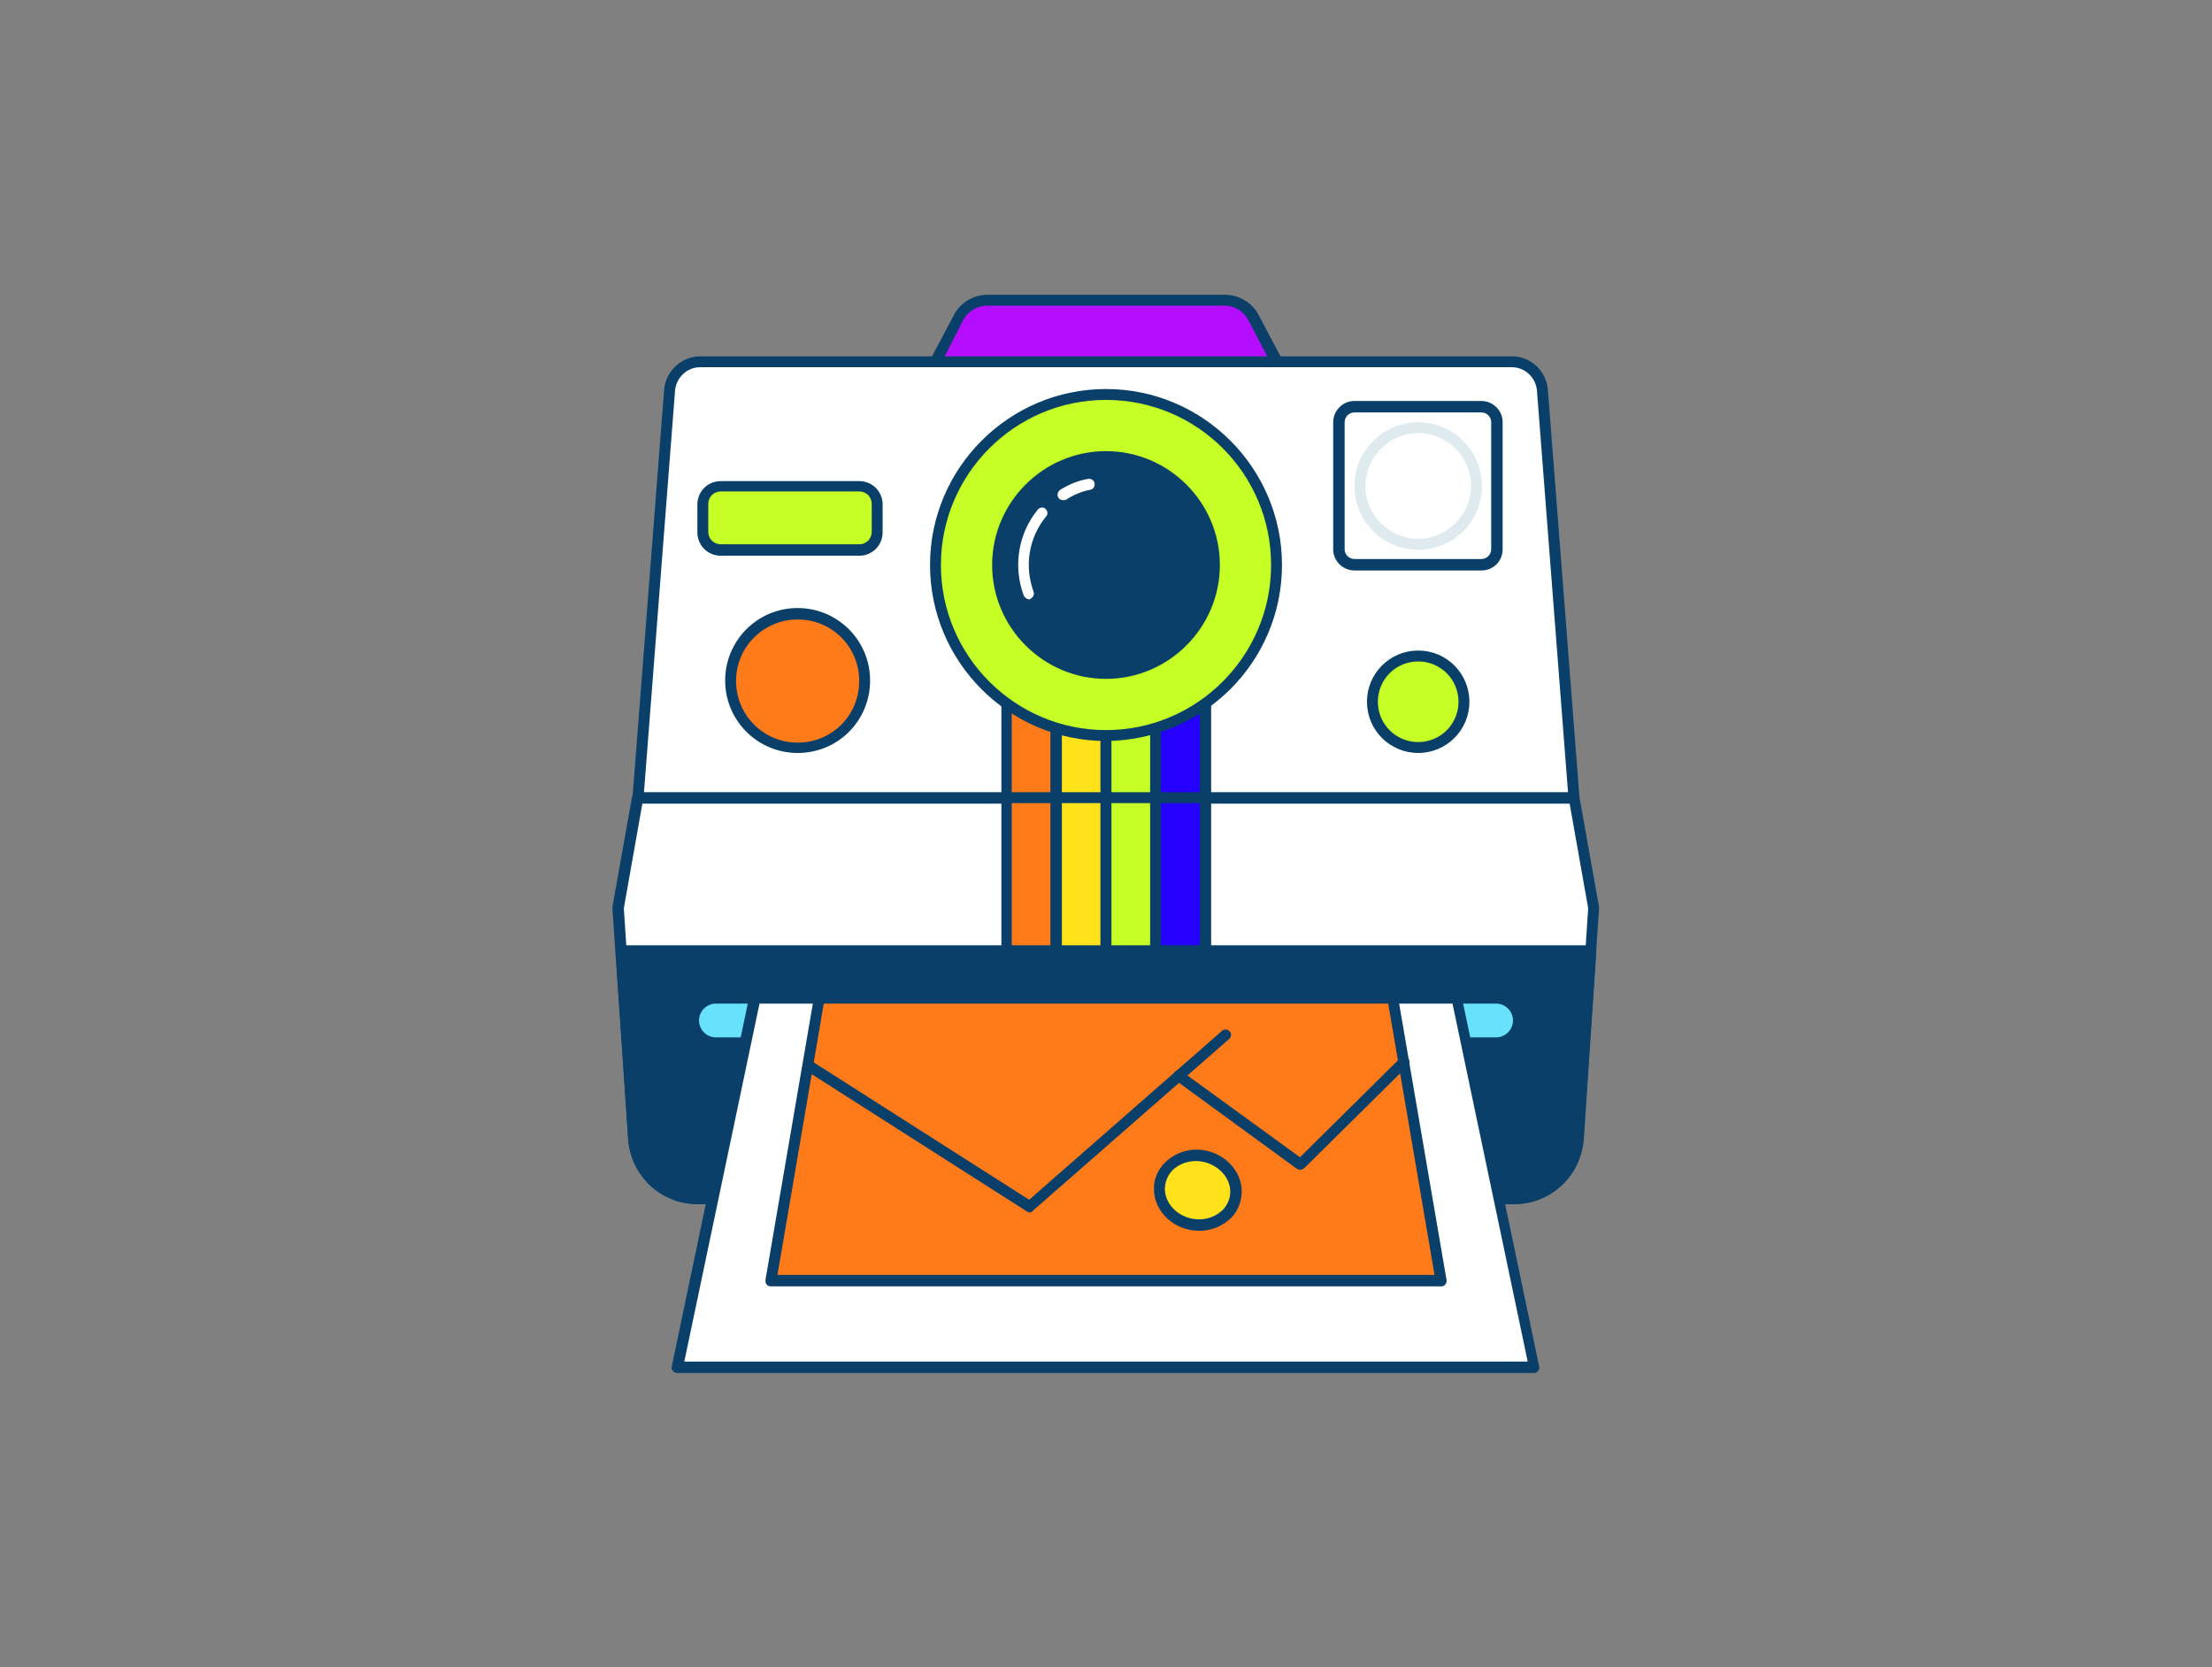<?xml version="1.0" encoding="utf-8"?>
<!-- Generator: Adobe Illustrator 21.1.0, SVG Export Plug-In . SVG Version: 6.00 Build 0)  -->
<svg version="1.1" id="Capa_1" xmlns="http://www.w3.org/2000/svg" xmlns:xlink="http://www.w3.org/1999/xlink" x="0px" y="0px"
	 viewBox="0 0 406 306" style="enable-background:new 0 0 406 306;" xml:space="preserve">
<rect x="0" y="0" width="406" height="306" fill="#808080" stroke="none"/>
<style type="text/css">
	.st0{fill:#FFFFFF;}
	.st1{fill:#093F68;}
	.st2{fill:#68E1FD;}
	.st3{fill:#DFEAEF;}
	.st4{fill:#C5FF26;}
	.st5{fill:#FF7A19;}
	.st6{fill:#B50DFF;}
	.st7{fill:#FFE219;}
	.st8{fill:#2500FF;}
</style>
<g id="_209_polaroid_outline">
	<path class="st0" d="M128.5,66.4h149c2.9,0,5.4,2.3,5.6,5.2l5.8,74.8H117.1l5.8-74.8C123.1,68.7,125.6,66.4,128.5,66.4z"/>
	<path class="st1" d="M288.9,147.4H117.1c-0.3,0-0.5-0.1-0.7-0.3c-0.2-0.2-0.3-0.5-0.3-0.8l5.8-74.8c0.3-3.4,3.2-6.1,6.6-6.1h149
		c3.5,0,6.3,2.7,6.6,6.1l5.8,74.8c0,0.3-0.1,0.6-0.3,0.8C289.5,147.3,289.2,147.4,288.9,147.4z M118.2,145.4h169.6l-5.7-73.7
		c-0.2-2.4-2.2-4.3-4.6-4.3h-149c-2.4,0-4.4,1.9-4.6,4.3L118.2,145.4z"/>
	<path class="st0" d="M292.5,166.6l-0.5,7.9l-2.3,34.5c-0.4,6.2-5.5,11-11.7,11H128c-6.2,0-11.3-4.8-11.7-10.9l-2.3-34.5l-0.5-7.9
		l3.6-20.2h171.9L292.5,166.6z"/>
	<path class="st1" d="M278,221H128c-6.7,0-12.2-5.2-12.7-11.9l-2.9-42.4c0-0.1,0-0.2,0-0.2l3.6-20.2c0.1-0.5,0.5-0.8,1-0.8h171.9
		c0.5,0,0.9,0.3,1,0.8l3.6,20.2c0,0.1,0,0.2,0,0.2l-2.9,42.4C290.2,215.8,284.6,221,278,221z M114.5,166.7l2.8,42.3
		c0.4,5.6,5,10,10.7,10H278c5.6,0,10.3-4.4,10.7-10l2.8-42.3l-3.4-19.2H117.9L114.5,166.7z"/>
	<path class="st1" d="M292,174.5l-2.3,34.5c-0.4,6.2-5.5,11-11.7,11H128c-6.2,0-11.3-4.8-11.7-10.9l-2.3-34.5L292,174.5z"/>
	<path class="st1" d="M278,221H128c-6.7,0-12.2-5.2-12.7-11.9l-2.3-34.5c0-0.3,0.1-0.6,0.3-0.8c0.2-0.2,0.5-0.3,0.7-0.3H292
		c0.3,0,0.5,0.1,0.7,0.3c0.2,0.2,0.3,0.5,0.3,0.8l-2.3,34.5C290.2,215.8,284.6,221,278,221z M115.1,175.5l2.3,33.4
		c0.4,5.6,5,10,10.7,10H278c5.6,0,10.3-4.4,10.7-10l2.3-33.4L115.1,175.5z"/>
	<path class="st2" d="M131.4,183.2h143.2c2.3,0,4.1,1.8,4.1,4.1l0,0c0,2.3-1.8,4.1-4.1,4.1H131.4c-2.3,0-4.1-1.8-4.1-4.1l0,0
		C127.3,185,129.1,183.2,131.4,183.2z"/>
	<path class="st1" d="M274.6,192.4H131.4c-2.8,0-5.1-2.3-5.1-5.1s2.3-5.1,5.1-5.1c0,0,0,0,0,0h143.2c2.8,0,5.1,2.3,5.1,5.1
		C279.8,190.1,277.5,192.4,274.6,192.4C274.6,192.4,274.6,192.4,274.6,192.4z M131.4,184.2c-1.7,0-3.1,1.4-3.1,3.1
		c0,1.7,1.4,3.1,3.1,3.1c0,0,0,0,0,0h143.2c1.7,0,3.1-1.4,3.1-3.1c0-1.7-1.4-3.1-3.1-3.1c0,0,0,0,0,0H131.4z"/>
	<path class="st0" d="M248.6,74.7H272c1.6,0,2.9,1.3,2.9,2.9v23.4c0,1.6-1.3,2.9-2.9,2.9h-23.4c-1.6,0-2.9-1.3-2.9-2.9V77.5
		C245.8,75.9,247,74.7,248.6,74.7z"/>
	<path class="st1" d="M271.9,104.7h-23.3c-2.1,0-3.9-1.7-3.9-3.9V77.5c0-2.1,1.7-3.9,3.9-3.9h23.3c2.1,0,3.9,1.7,3.9,3.9v23.3
		C275.8,103,274.1,104.7,271.9,104.7z M248.6,75.7c-1,0-1.8,0.8-1.8,1.8v23.3c0,1,0.8,1.8,1.8,1.8h23.3c1,0,1.8-0.8,1.8-1.8V77.5
		c0-1-0.8-1.8-1.8-1.8H248.6z"/>
	<path class="st3" d="M260.3,100.9c-6.5,0-11.7-5.3-11.7-11.7c0-6.5,5.3-11.7,11.7-11.7c6.5,0,11.7,5.3,11.7,11.7
		C272,95.7,266.8,100.9,260.3,100.9z M260.3,79.5c-5.3,0-9.7,4.4-9.7,9.7c0,5.3,4.4,9.7,9.7,9.7c5.3,0,9.7-4.4,9.7-9.7
		C270,83.8,265.6,79.5,260.3,79.5C260.3,79.5,260.3,79.5,260.3,79.5z"/>
	<circle class="st4" cx="260.3" cy="128.8" r="8.4"/>
	<path class="st1" d="M260.3,138.2c-5.2,0-9.4-4.2-9.4-9.4c0-5.2,4.2-9.4,9.4-9.4s9.4,4.2,9.4,9.4v0
		C269.7,134,265.5,138.2,260.3,138.2z M260.3,121.4c-4.1,0-7.4,3.3-7.4,7.4c0,4.1,3.3,7.4,7.4,7.4c4.1,0,7.4-3.3,7.4-7.4
		c0,0,0,0,0,0C267.7,124.7,264.4,121.4,260.3,121.4z"/>
	<circle class="st5" cx="146.4" cy="124.9" r="12.3"/>
	<path class="st1" d="M146.4,138.2c-7.3,0-13.3-5.9-13.3-13.3c0-7.3,5.9-13.3,13.3-13.3c7.3,0,13.3,5.9,13.3,13.3c0,0,0,0,0,0
		C159.7,132.3,153.8,138.2,146.4,138.2z M146.4,113.7c-6.2,0-11.3,5-11.3,11.3c0,6.2,5,11.3,11.3,11.3s11.3-5,11.3-11.3c0,0,0,0,0,0
		C157.7,118.7,152.7,113.7,146.4,113.7z"/>
	<path class="st4" d="M132.3,89.2h25.3c1.8,0,3.3,1.5,3.3,3.3v5.1c0,1.8-1.5,3.3-3.3,3.3h-25.3c-1.8,0-3.3-1.5-3.3-3.3v-5.1
		C129,90.7,130.5,89.2,132.3,89.2z"/>
	<path class="st1" d="M157.7,102h-25.4c-2.4,0-4.3-1.9-4.3-4.3v-5.1c0-2.4,1.9-4.3,4.3-4.3h25.4c2.4,0,4.3,1.9,4.3,4.3v5.1
		C162,100.1,160.1,102,157.7,102z M132.3,90.2c-1.3,0-2.3,1-2.3,2.3v5.1c0,1.3,1,2.3,2.3,2.3h25.4c1.3,0,2.3-1,2.3-2.3v-5.1
		c0-1.3-1-2.3-2.3-2.3H132.3z"/>
	<path class="st6" d="M181.2,55.1h43.5c2.2,0,4.2,1.2,5.3,3.2l4.3,8.1h-62.6l4.3-8.1C177,56.3,179,55.1,181.2,55.1z"/>
	<path class="st1" d="M234.3,67.4h-62.6c-0.6,0-1-0.4-1-1c0-0.2,0-0.3,0.1-0.5l4.3-8.1c1.2-2.3,3.6-3.7,6.2-3.7h43.5
		c2.6,0,5,1.4,6.2,3.7l4.3,8.1c0.3,0.5,0.1,1.1-0.4,1.4C234.6,67.4,234.5,67.4,234.3,67.4z M173.4,65.4h59.2l-3.5-6.7
		c-0.9-1.6-2.5-2.6-4.4-2.6h-43.5c-1.8,0-3.5,1-4.4,2.6L173.4,65.4z"/>
	<polygon class="st0" points="281.7,250.9 124.3,250.9 138.6,183.2 267.4,183.2 	"/>
	<path class="st1" d="M281.7,252H124.3c-0.3,0-0.6-0.1-0.8-0.4c-0.2-0.2-0.3-0.5-0.2-0.8l14.2-67.8c0.1-0.5,0.5-0.8,1-0.8h128.8
		c0.5,0,0.9,0.3,1,0.8l14.2,67.8c0.1,0.3,0,0.6-0.2,0.8C282.2,251.8,281.9,252,281.7,252z M125.6,249.9h154.8l-13.8-65.7H139.4
		L125.6,249.9z"/>
	<polygon class="st5" points="264.5,235.1 141.5,235.1 150.4,183.2 255.6,183.2 	"/>
	<path class="st1" d="M264.5,236.1h-123c-0.6,0-1-0.4-1-1c0-0.1,0-0.1,0-0.2l8.9-51.9c0.1-0.5,0.5-0.8,1-0.8h105.2
		c0.5,0,0.9,0.4,1,0.8l8.9,51.9c0.1,0.6-0.3,1.1-0.8,1.2C264.6,236.1,264.6,236.1,264.5,236.1L264.5,236.1z M142.7,234h120.6
		l-8.5-49.8H151.2L142.7,234z"/>
	<path class="st1" d="M188.9,222.5c-0.2,0-0.4-0.1-0.5-0.2l-40.6-25.9c-0.5-0.3-0.6-0.9-0.3-1.4c0.3-0.5,0.9-0.6,1.4-0.3l40,25.5
		l35.4-31c0.4-0.4,1.1-0.3,1.4,0.1c0.4,0.4,0.3,1.1-0.1,1.4l0,0l-36,31.5C189.4,222.5,189.1,222.6,188.9,222.5z"/>
	<path class="st1" d="M238.6,214.7c-0.2,0-0.4-0.1-0.6-0.2l-22.2-16.2c-0.5-0.3-0.6-0.9-0.3-1.4c0.3-0.5,0.9-0.6,1.4-0.3
		c0,0,0.1,0,0.1,0.1l21.6,15.7l18.4-18.2c0.4-0.4,1-0.4,1.4,0c0.4,0.4,0.4,1,0,1.4c0,0,0,0,0,0l-19,18.8
		C239.1,214.6,238.9,214.7,238.6,214.7z"/>
	<path class="st7" d="M226.8,218.4c0.3,3.6-2.7,6.5-6.7,6.5s-7.2-3-7.3-6.5c-0.1-3.6,2.9-6.3,6.7-6.3
		C223.3,212.1,226.5,214.9,226.8,218.4z"/>
	<path class="st1" d="M220.1,225.9c-4.5,0-8.2-3.4-8.3-7.5c-0.1-1.9,0.7-3.7,2-5c1.5-1.5,3.6-2.4,5.8-2.4c4.3,0,8,3.2,8.3,7.2
		c0.1,1.9-0.5,3.8-1.8,5.2C224.4,225.1,222.3,225.9,220.1,225.9z M219.5,213.1c-1.6,0-3.2,0.6-4.3,1.7c-0.9,0.9-1.4,2.2-1.4,3.5
		c0.1,3,2.9,5.5,6.3,5.5c1.6,0,3.2-0.6,4.4-1.8c0.9-1,1.4-2.3,1.3-3.6l0,0C225.6,215.5,222.7,213.1,219.5,213.1L219.5,213.1z"/>
	<rect x="184.7" y="123.5" class="st5" width="9.1" height="51"/>
	<path class="st1" d="M193.9,175.5h-9.1c-0.6,0-1-0.5-1-1v-50.9c0-0.6,0.5-1,1-1h9.1c0.6,0,1,0.5,1,1v51
		C194.9,175.1,194.4,175.5,193.9,175.5z M185.7,173.5h7.1v-48.9h-7.1V173.5z"/>
	<rect x="193.9" y="123.5" class="st7" width="9.1" height="51"/>
	<path class="st1" d="M203,175.5h-9.1c-0.6,0-1-0.5-1-1v-50.9c0-0.6,0.5-1,1-1h9.1c0.6,0,1,0.5,1,1v51
		C204,175.1,203.6,175.5,203,175.5z M194.9,173.5h7.1v-48.9h-7.1V173.5z"/>
	<rect x="203" y="123.5" class="st4" width="9.1" height="51"/>
	<path class="st1" d="M212.1,175.5H203c-0.6,0-1-0.5-1-1v-50.9c0-0.6,0.5-1,1-1h9.1c0.6,0,1,0.5,1,1v51
		C213.1,175.1,212.7,175.5,212.1,175.5z M204,173.5h7.1v-48.9H204V173.5z"/>
	<rect x="212.1" y="123.5" class="st8" width="9.1" height="51"/>
	<path class="st1" d="M221.3,175.5h-9.1c-0.6,0-1-0.5-1-1v-50.9c0-0.6,0.5-1,1-1h9.1c0.6,0,1,0.5,1,1v51
		C222.3,175.1,221.8,175.5,221.3,175.5z M213.1,173.5h7.1v-48.9h-7.1V173.5z"/>
	<path class="st1" d="M221.3,147.4h-36.5c-0.6,0-1-0.5-1-1s0.5-1,1-1h36.5c0.6,0,1,0.5,1,1S221.8,147.4,221.3,147.4z"/>
	<circle class="st4" cx="203" cy="103.7" r="31.3"/>
	<path class="st1" d="M203,136c-17.8,0-32.3-14.5-32.3-32.3s14.5-32.3,32.3-32.3c17.8,0,32.3,14.5,32.3,32.3
		C235.3,121.5,220.8,135.9,203,136z M203,73.4c-16.7,0-30.3,13.6-30.3,30.3s13.6,30.3,30.3,30.3s30.3-13.6,30.3-30.3
		C233.3,86.9,219.7,73.4,203,73.4z"/>
	<circle class="st1" cx="203" cy="103.7" r="19.9"/>
	<path class="st1" d="M203,124.6c-11.5,0-20.9-9.4-20.9-20.9c0-11.5,9.4-20.9,20.9-20.9s20.9,9.4,20.9,20.9c0,0,0,0,0,0
		C223.9,115.2,214.5,124.6,203,124.6z M203,84.8c-10.4,0-18.9,8.4-18.9,18.9c0,10.4,8.4,18.9,18.9,18.9c10.4,0,18.9-8.4,18.9-18.9
		c0,0,0,0,0,0C221.9,93.3,213.4,84.8,203,84.8L203,84.8z"/>
	<path class="st0" d="M195.1,91.8c-0.6,0-1-0.5-1-1c0-0.3,0.2-0.7,0.5-0.9c1.6-1,3.3-1.7,5.1-2c0.5-0.1,1.1,0.2,1.2,0.8c0,0,0,0,0,0
		c0.1,0.5-0.2,1.1-0.8,1.2c-1.6,0.3-3,0.9-4.4,1.8C195.5,91.8,195.3,91.8,195.1,91.8z"/>
	<path class="st0" d="M188.9,110c-0.4,0-0.8-0.3-1-0.7c-2-5.4-1-11.4,2.6-15.8c0.4-0.4,1-0.5,1.4-0.1c0.4,0.4,0.5,1,0.1,1.4l0,0
		c-3.2,3.9-4,9.1-2.3,13.8c0.2,0.5-0.1,1.1-0.6,1.3c0,0,0,0,0,0C189.2,110,189,110,188.9,110z"/>
</g>
</svg>
